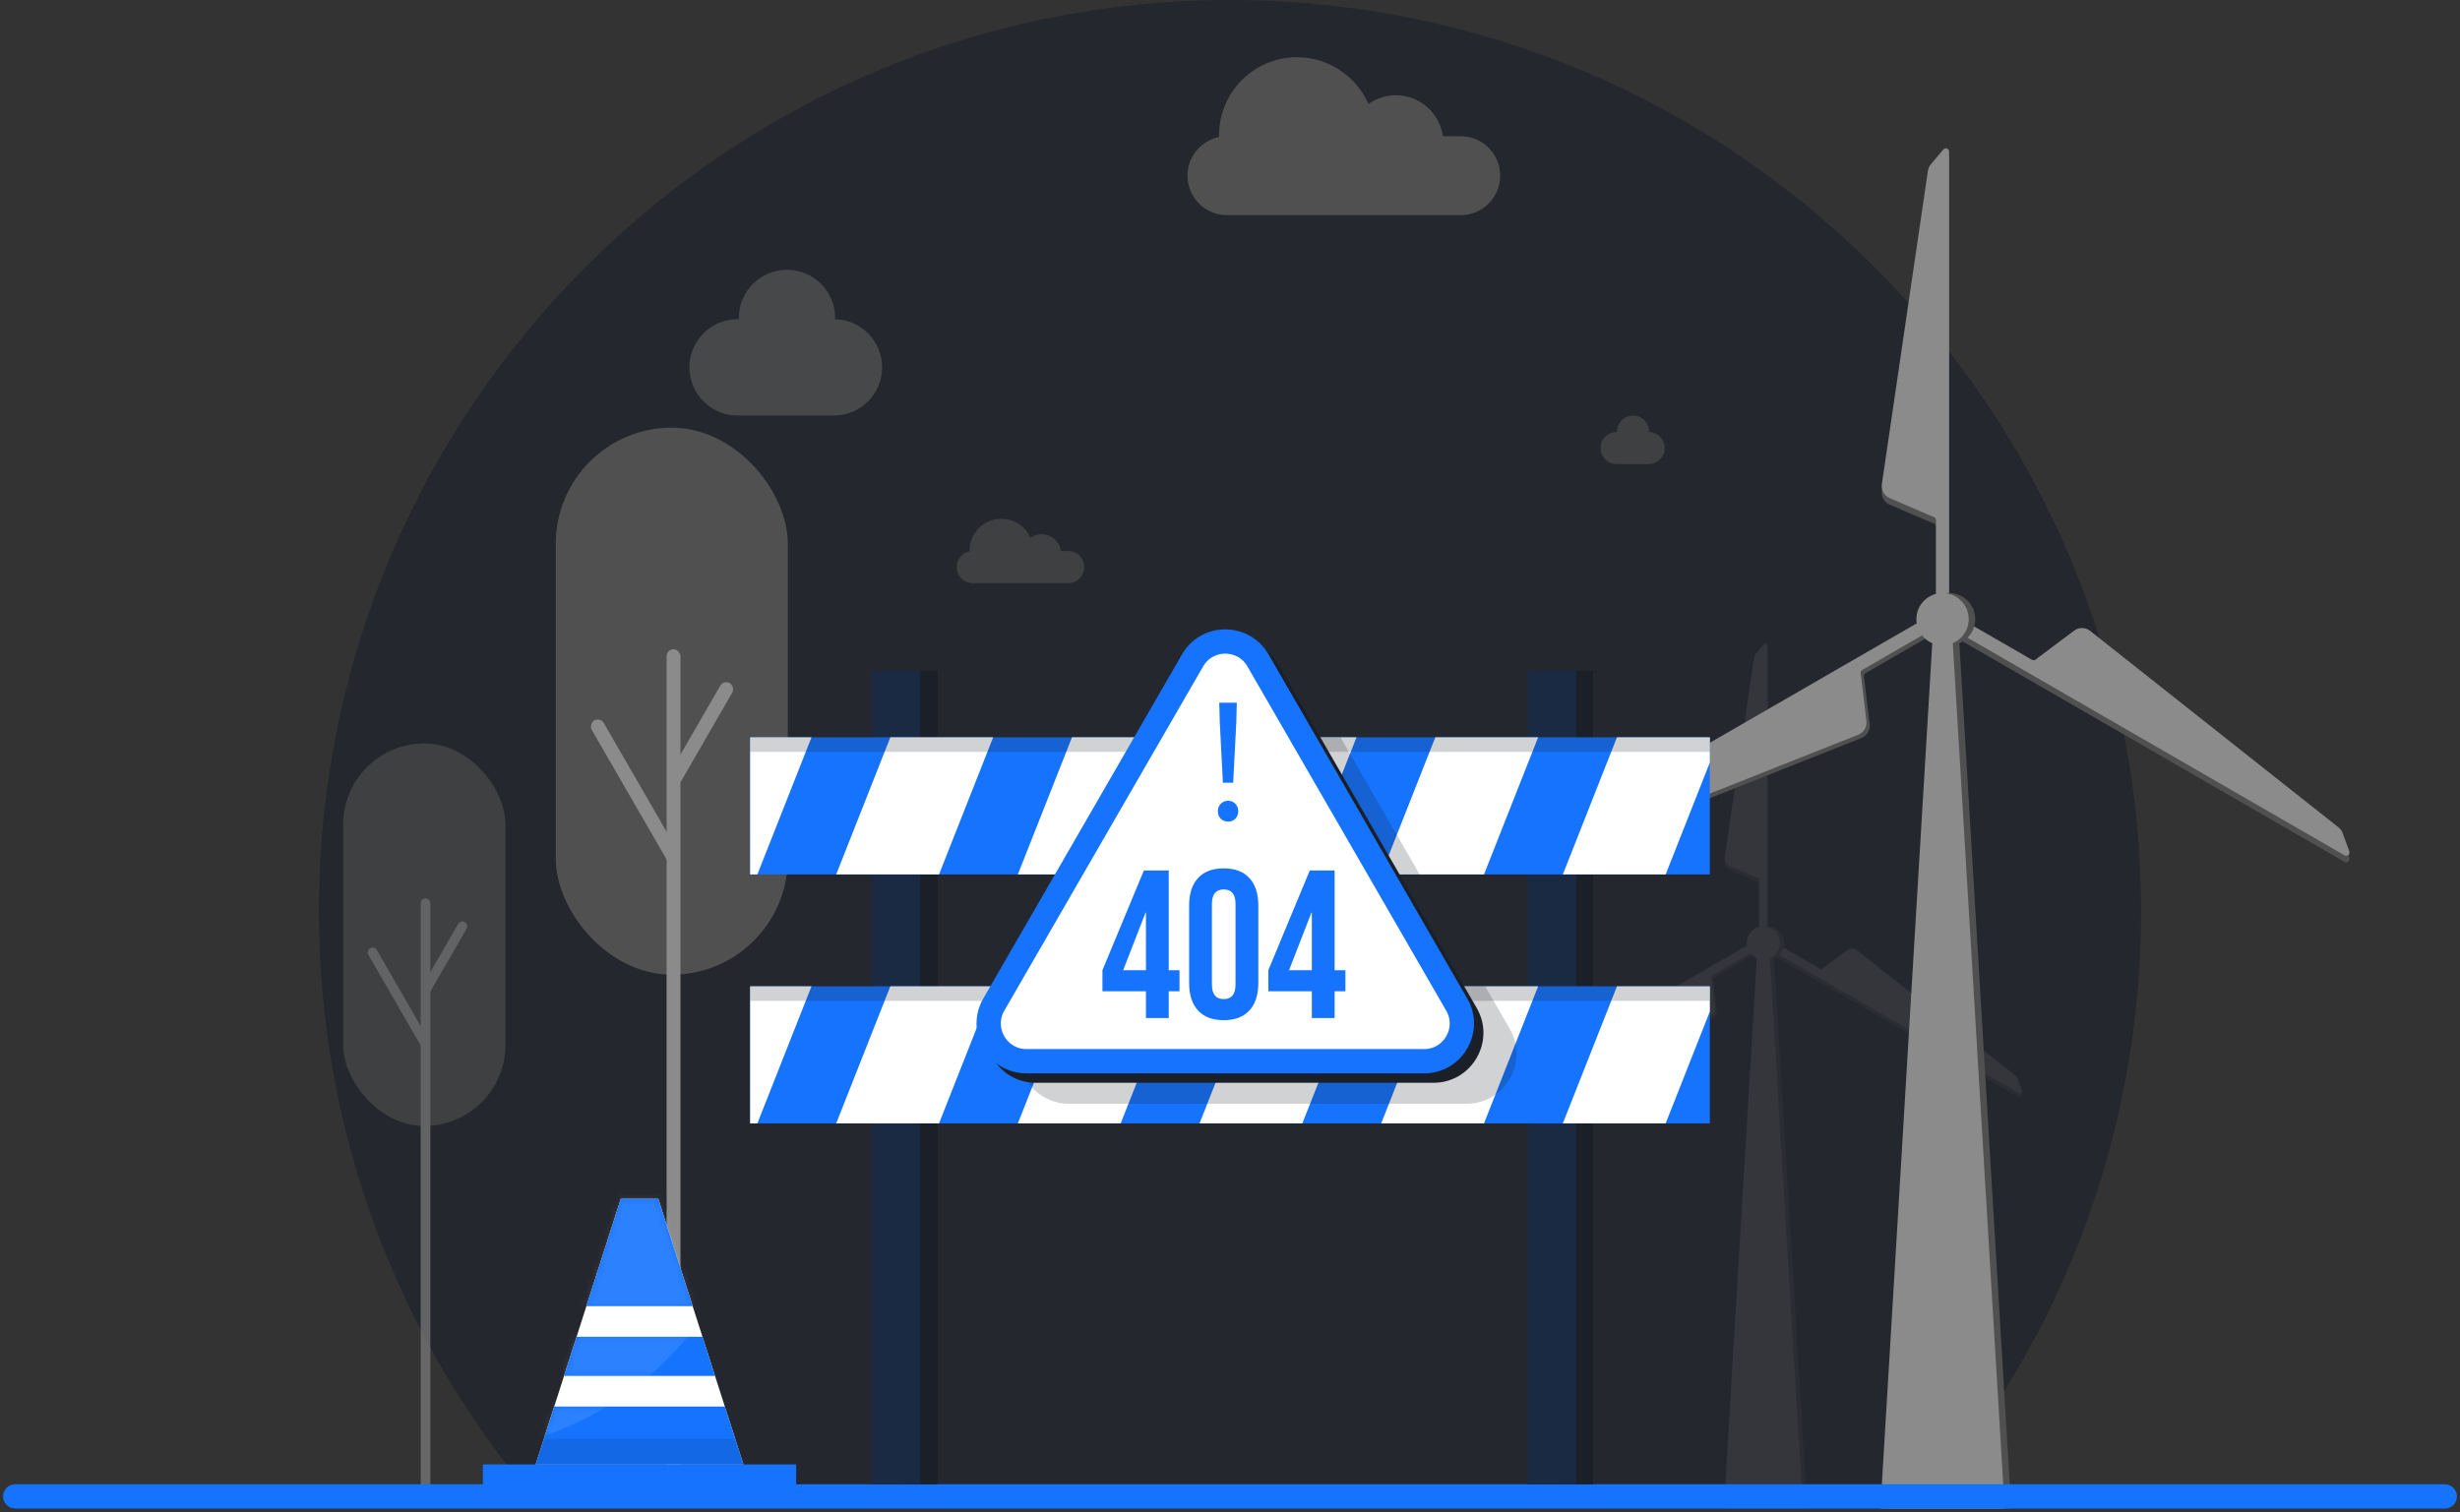 <svg width="405" height="249" viewBox="0 0 405 249" fill="none" xmlns="http://www.w3.org/2000/svg">
<rect x="0" y="0" width="405" height="249" fill="#333333" stroke="none"/>
<path fill-rule="evenodd" clip-rule="evenodd" d="M317.402 246.429C339.307 220.355 352.5 186.718 352.5 150C352.5 67.157 285.343 0 202.5 0C119.657 0 52.5 67.157 52.5 150C52.5 186.718 65.693 220.355 87.598 246.429H317.402Z" fill="#24272E"/>
<g opacity="0.15">
<path fill-rule="evenodd" clip-rule="evenodd" d="M289.079 108.338C288.915 108.533 288.809 108.769 288.772 109.021L283.951 141.836C283.86 142.45 284.195 143.049 284.766 143.294L289.079 145.142C289.146 145.171 289.213 145.194 289.28 145.211C289.463 145.258 289.619 145.408 289.619 145.597V155.72C289.619 156.098 289.925 156.405 290.304 156.405C290.682 156.405 290.988 156.098 290.988 155.72V143.893C290.988 143.89 290.988 143.886 290.988 143.883L290.988 107.007C290.988 106.687 290.59 106.542 290.384 106.786L289.079 108.338Z" fill="#505050"/>
<path fill-rule="evenodd" clip-rule="evenodd" d="M289.079 107.653C288.915 107.848 288.809 108.084 288.772 108.336L283.951 141.151C283.86 141.765 284.195 142.364 284.766 142.609L289.079 144.457C289.146 144.486 289.213 144.508 289.28 144.526C289.463 144.573 289.619 144.723 289.619 144.912V155.035C289.619 155.413 289.925 155.719 290.304 155.719C290.682 155.719 290.988 155.413 290.988 155.035V143.208C290.988 143.205 290.988 143.201 290.988 143.198L290.988 106.322C290.988 106.002 290.59 105.857 290.384 106.101L289.079 107.653Z" fill="#8B8B8B"/>
<path fill-rule="evenodd" clip-rule="evenodd" d="M250.247 180.037C250.498 180.081 250.756 180.055 250.992 179.961L281.821 167.729C282.399 167.5 282.75 166.911 282.676 166.294L282.121 161.634C282.112 161.562 282.098 161.493 282.08 161.426C282.029 161.244 282.081 161.034 282.244 160.94L291.011 155.878C291.339 155.689 291.451 155.27 291.262 154.943C291.073 154.615 290.654 154.503 290.326 154.692L280.082 160.607C280.08 160.608 280.078 160.609 280.076 160.61L273.719 164.28L248.14 179.049C247.863 179.208 247.936 179.626 248.251 179.682L250.247 180.037Z" fill="#505050"/>
<path fill-rule="evenodd" clip-rule="evenodd" d="M249.905 179.694C250.155 179.739 250.413 179.713 250.649 179.619L281.479 167.387C282.056 167.157 282.407 166.568 282.334 165.951L281.778 161.292C281.769 161.22 281.756 161.15 281.737 161.083C281.687 160.901 281.738 160.692 281.902 160.597L290.669 155.536C290.996 155.347 291.108 154.928 290.919 154.6C290.73 154.273 290.311 154.161 289.984 154.35L279.74 160.264C279.738 160.265 279.735 160.267 279.733 160.268L247.797 178.706C247.52 178.866 247.594 179.284 247.908 179.34L249.905 179.694Z" fill="#8B8B8B"/>
<path fill-rule="evenodd" clip-rule="evenodd" d="M332.2 178.385C332.114 178.146 331.962 177.936 331.763 177.778L305.755 157.195C305.267 156.81 304.582 156.8 304.084 157.172L300.327 159.983C300.269 160.027 300.216 160.073 300.167 160.123C300.034 160.258 299.827 160.318 299.664 160.223L290.897 155.162C290.569 154.973 290.15 155.085 289.961 155.413C289.772 155.74 289.884 156.159 290.212 156.348L300.456 162.262C300.458 162.264 300.46 162.265 300.463 162.266L332.399 180.705C332.675 180.864 333.001 180.592 332.892 180.291L332.2 178.385Z" fill="#505050"/>
<path fill-rule="evenodd" clip-rule="evenodd" d="M332.2 177.701C332.114 177.462 331.962 177.251 331.763 177.094L305.755 156.511C305.267 156.125 304.582 156.116 304.084 156.488L300.327 159.299C300.269 159.342 300.216 159.389 300.167 159.438C300.034 159.573 299.827 159.633 299.664 159.539L290.897 154.477C290.569 154.288 290.15 154.4 289.961 154.728C289.772 155.056 289.884 155.474 290.212 155.663L300.455 161.577C300.458 161.579 300.46 161.58 300.463 161.582L332.399 180.02C332.675 180.18 333.001 179.907 332.892 179.607L332.2 177.701Z" fill="#8B8B8B"/>
<path fill-rule="evenodd" clip-rule="evenodd" d="M292.064 157.808C293.042 157.39 293.728 156.419 293.728 155.288C293.728 153.775 292.501 152.549 290.988 152.549C289.475 152.549 288.249 153.775 288.249 155.288C288.249 156.419 288.934 157.39 289.913 157.808L284.482 248.429H297.494L292.064 157.808Z" fill="#505050"/>
<path fill-rule="evenodd" clip-rule="evenodd" d="M291.379 157.808C292.357 157.39 293.043 156.419 293.043 155.288C293.043 153.775 291.816 152.549 290.303 152.549C288.791 152.549 287.564 153.775 287.564 155.288C287.564 156.419 288.25 157.39 289.228 157.808L283.797 248.429H296.81L291.379 157.808Z" fill="#8B8B8B"/>
</g>
<g opacity="0.6">
<rect x="56.5" y="122.429" width="26.714" height="62.997" rx="13.357" fill="#505050"/>
<rect x="69.259" y="147.946" width="1.595" height="98.482" rx="0.797" fill="#8B8B8B"/>
<rect x="75.838" y="151.448" width="1.595" height="13.443" rx="0.797" transform="rotate(30 75.838 151.448)" fill="#8B8B8B"/>
<rect width="1.595" height="18.913" rx="0.797" transform="matrix(0.866 -0.5 -0.5 -0.866 69.701 172.919)" fill="#8B8B8B"/>
</g>
<rect x="91.5" y="70.429" width="38.199" height="90.082" rx="19.1" fill="#505050"/>
<rect x="109.745" y="106.917" width="2.281" height="140.825" rx="1.14" fill="#8B8B8B"/>
<rect x="119.153" y="111.925" width="2.281" height="19.223" rx="1.14" transform="rotate(30 119.153 111.925)" fill="#8B8B8B"/>
<rect width="2.281" height="27.044" rx="1.14" transform="matrix(0.866 -0.5 -0.5 -0.866 110.376 142.627)" fill="#8B8B8B"/>
<path opacity="0.8" fill-rule="evenodd" clip-rule="evenodd" d="M137.5 52.361C137.5 52.43 137.499 52.498 137.497 52.567C141.785 52.673 145.229 56.183 145.229 60.496C145.229 64.809 141.787 68.318 137.5 68.426V68.429H137.304C137.302 68.429 137.299 68.429 137.297 68.429C137.294 68.429 137.291 68.429 137.289 68.429H121.636V68.426C121.568 68.428 121.5 68.429 121.432 68.429C117.051 68.429 113.5 64.877 113.5 60.496C113.5 56.116 117.051 52.564 121.432 52.564C121.501 52.564 121.57 52.565 121.638 52.567C121.636 52.498 121.636 52.43 121.636 52.361C121.636 47.98 125.187 44.429 129.568 44.429C133.949 44.429 137.5 47.98 137.5 52.361Z" fill="#505050"/>
<path opacity="0.6" fill-rule="evenodd" clip-rule="evenodd" d="M271.5 71.073C271.5 71.096 271.5 71.119 271.499 71.141C272.928 71.177 274.076 72.347 274.076 73.785C274.076 75.222 272.929 76.392 271.5 76.428V76.429H271.435C271.434 76.429 271.433 76.429 271.432 76.429C271.431 76.429 271.43 76.429 271.429 76.429H266.212V76.428C266.189 76.428 266.167 76.429 266.144 76.429C264.684 76.429 263.5 75.245 263.5 73.785C263.5 72.324 264.684 71.141 266.144 71.141C266.167 71.141 266.19 71.141 266.213 71.141C266.212 71.119 266.212 71.096 266.212 71.073C266.212 69.612 267.396 68.429 268.856 68.429C270.316 68.429 271.5 69.612 271.5 71.073Z" fill="#505050"/>
<path fill-rule="evenodd" clip-rule="evenodd" d="M200.7 22.257C200.7 15.172 206.443 9.429 213.528 9.429C218.786 9.429 223.304 12.591 225.286 17.118C226.561 16.216 228.117 15.686 229.798 15.686C233.752 15.686 237.02 18.62 237.546 22.429H240.48C244.07 22.429 246.98 25.339 246.98 28.929C246.98 32.519 244.07 35.429 240.48 35.429H202C198.41 35.429 195.5 32.519 195.5 28.929C195.5 25.783 197.735 23.159 200.703 22.558C200.701 22.458 200.7 22.358 200.7 22.257Z" fill="#505050"/>
<path opacity="0.6" fill-rule="evenodd" clip-rule="evenodd" d="M159.621 90.662C159.621 87.772 161.964 85.429 164.854 85.429C166.999 85.429 168.842 86.719 169.65 88.566C170.17 88.198 170.805 87.981 171.491 87.981C173.104 87.981 174.437 89.178 174.652 90.732H175.848C177.313 90.732 178.5 91.919 178.5 93.383C178.5 94.848 177.313 96.035 175.848 96.035H160.152C158.687 96.035 157.5 94.848 157.5 93.383C157.5 92.1 158.412 91.03 159.623 90.784C159.622 90.744 159.621 90.703 159.621 90.662Z" fill="#505050"/>
<path fill-rule="evenodd" clip-rule="evenodd" d="M317.882 28.139C317.625 28.445 317.457 28.817 317.399 29.212L309.818 80.813C309.676 81.78 310.202 82.721 311.1 83.106L317.882 86.013C317.987 86.058 318.093 86.094 318.198 86.121C318.486 86.195 318.731 86.43 318.731 86.727V102.646C318.731 103.24 319.213 103.722 319.808 103.722C320.403 103.722 320.885 103.24 320.885 102.646V84.048C320.885 84.043 320.885 84.038 320.885 84.033L320.885 26.045C320.885 25.543 320.257 25.314 319.934 25.699L317.882 28.139Z" fill="#505050"/>
<path fill-rule="evenodd" clip-rule="evenodd" d="M317.882 27.062C317.625 27.368 317.457 27.739 317.399 28.135L309.818 79.736C309.676 80.703 310.202 81.644 311.1 82.029L317.882 84.936C317.987 84.98 318.093 85.016 318.198 85.044C318.486 85.118 318.731 85.353 318.731 85.65V101.568C318.731 102.163 319.213 102.645 319.808 102.645C320.403 102.645 320.885 102.163 320.885 101.568V82.971C320.885 82.966 320.885 82.961 320.885 82.956L320.885 24.968C320.885 24.466 320.257 24.237 319.934 24.622L317.882 27.062Z" fill="#8B8B8B"/>
<path fill-rule="evenodd" clip-rule="evenodd" d="M256.82 140.884C257.214 140.953 257.619 140.912 257.991 140.765L306.469 121.53C307.378 121.17 307.929 120.243 307.814 119.273L306.94 111.946C306.926 111.833 306.905 111.724 306.876 111.618C306.796 111.332 306.877 111.003 307.135 110.854L320.92 102.895C321.435 102.598 321.612 101.939 321.314 101.424C321.017 100.909 320.358 100.732 319.843 101.03L303.735 110.33C303.732 110.332 303.728 110.334 303.724 110.336L253.506 139.33C253.071 139.581 253.186 140.239 253.681 140.326L256.82 140.884Z" fill="#505050"/>
<path fill-rule="evenodd" clip-rule="evenodd" d="M256.282 140.345C256.675 140.415 257.081 140.374 257.453 140.227L305.931 120.992C306.839 120.632 307.391 119.705 307.275 118.735L306.402 111.408C306.388 111.295 306.366 111.186 306.337 111.08C306.258 110.794 306.339 110.465 306.596 110.316L320.382 102.357C320.897 102.06 321.073 101.401 320.776 100.886C320.479 100.371 319.82 100.194 319.305 100.492L303.197 109.792C303.193 109.794 303.19 109.796 303.186 109.798L252.967 138.792C252.532 139.043 252.648 139.7 253.142 139.788L256.282 140.345Z" fill="#8B8B8B"/>
<path fill-rule="evenodd" clip-rule="evenodd" d="M385.689 138.287C385.553 137.911 385.315 137.58 385.001 137.332L344.104 104.966C343.338 104.359 342.26 104.345 341.477 104.93L335.569 109.35C335.478 109.418 335.394 109.492 335.317 109.57C335.109 109.782 334.783 109.876 334.526 109.728L320.74 101.769C320.225 101.471 319.567 101.648 319.269 102.163C318.972 102.678 319.148 103.336 319.663 103.634L335.77 112.933C335.774 112.935 335.778 112.938 335.782 112.94L386.001 141.934C386.436 142.185 386.948 141.756 386.776 141.284L385.689 138.287Z" fill="#505050"/>
<path fill-rule="evenodd" clip-rule="evenodd" d="M385.689 137.21C385.553 136.834 385.315 136.504 385.001 136.255L344.104 103.889C343.338 103.283 342.26 103.268 341.477 103.853L335.569 108.274C335.478 108.342 335.394 108.415 335.317 108.493C335.109 108.705 334.783 108.8 334.526 108.651L320.74 100.692C320.225 100.394 319.567 100.571 319.269 101.086C318.972 101.601 319.148 102.26 319.663 102.557L335.77 111.856C335.774 111.859 335.778 111.861 335.782 111.863L386.001 140.857C386.436 141.108 386.948 140.68 386.776 140.207L385.689 137.21Z" fill="#8B8B8B"/>
<path fill-rule="evenodd" clip-rule="evenodd" d="M322.576 105.93C324.114 105.273 325.192 103.746 325.192 101.967C325.192 99.588 323.264 97.66 320.885 97.66C318.506 97.66 316.577 99.588 316.577 101.967C316.577 103.746 317.655 105.273 319.193 105.93L310.654 248.429H331.115L322.576 105.93Z" fill="#505050"/>
<path fill-rule="evenodd" clip-rule="evenodd" d="M321.499 105.93C323.037 105.273 324.115 103.746 324.115 101.967C324.115 99.588 322.187 97.66 319.808 97.66C317.429 97.66 315.5 99.588 315.5 101.967C315.5 103.746 316.578 105.273 318.116 105.93L309.577 248.429H330.038L321.499 105.93Z" fill="#8B8B8B"/>
<path d="M102.205 197.429H108.372L122.387 241.157H88.189L102.205 197.429Z" fill="white"/>
<path fill-rule="evenodd" clip-rule="evenodd" d="M102.205 197.429H108.372L114.032 215.088H96.545L102.205 197.429ZM94.928 220.134L92.861 226.581H117.715L115.649 220.134H94.928ZM91.244 231.626H119.332L122.387 241.157H88.189L91.244 231.626Z" fill="#1573FE"/>
<rect x="79.5" y="241.157" width="51.577" height="3.924" fill="#1573FE"/>
<path fill-rule="evenodd" clip-rule="evenodd" d="M88.189 241.157L89.537 236.952H121.039L122.387 241.157L88.189 241.157Z" fill="black" fill-opacity="0.1"/>
<mask id="mask0_833_545" style="mask-type:alpha" maskUnits="userSpaceOnUse" x="79" y="197" width="53" height="49">
<path fill-rule="evenodd" clip-rule="evenodd" d="M102.205 197.429H108.372L114.032 215.088H96.545L102.205 197.429ZM94.928 220.134L92.861 226.581H117.715L115.649 220.134H94.928ZM91.244 231.626H119.332L122.387 241.157H88.189L91.244 231.626Z" fill="#2F63FF"/>
<rect x="79.5" y="241.157" width="51.577" height="3.924" fill="#2F63FF"/>
<path fill-rule="evenodd" clip-rule="evenodd" d="M88.189 241.157L89.537 236.952H121.039L122.387 241.157L88.189 241.157Z" fill="black" fill-opacity="0.2"/>
</mask>
<g mask="url(#mask0_833_545)">
<circle cx="72.773" cy="186.777" r="52.417" fill="white" fill-opacity="0.1"/>
</g>
<path fill-rule="evenodd" clip-rule="evenodd" d="M0.5 246.429C0.5 245.324 1.395 244.429 2.5 244.429H402.5C403.605 244.429 404.5 245.324 404.5 246.429C404.5 247.533 403.605 248.429 402.5 248.429H2.5C1.395 248.429 0.5 247.533 0.5 246.429Z" fill="#1573FE"/>
<rect x="148.714" y="110.429" width="5.643" height="134" fill="#1B2028"/>
<rect x="143.5" y="110.429" width="8" height="134" fill="#1A2A42"/>
<rect x="256.643" y="110.429" width="5.643" height="134" fill="#1B2028"/>
<rect x="251.5" y="110.429" width="8" height="134" fill="#1A2A42"/>
<rect x="123.5" y="121.429" width="158" height="22.571" fill="#1573FE"/>
<path fill-rule="evenodd" clip-rule="evenodd" d="M281.5 125.567V121.429H266.205L257.295 144H274.224L281.5 125.567ZM236.298 121.429H253.226L244.317 144H227.388L236.298 121.429ZM223.319 121.429H206.391L197.481 144H214.409L223.319 121.429ZM176.483 121.429H193.412L184.502 144H167.574L176.483 121.429ZM163.505 121.429H146.576L137.667 144H154.595L163.505 121.429ZM123.5 121.429H133.598L124.688 144H123.5V121.429Z" fill="white"/>
<path opacity="0.2" fill-rule="evenodd" clip-rule="evenodd" d="M185.72 144L198.752 121.429H220.691L233.723 144H185.72Z" fill="#1B2028"/>
<rect opacity="0.2" x="123.5" y="121.429" width="158" height="2.39" fill="#1B2028"/>
<rect x="123.5" y="162.429" width="158" height="22.571" fill="#1573FE"/>
<path fill-rule="evenodd" clip-rule="evenodd" d="M281.5 166.567V162.429H266.205L257.295 185H274.224L281.5 166.567ZM236.298 162.429H253.226L244.317 185H227.388L236.298 162.429ZM223.319 162.429H206.391L197.481 185H214.409L223.319 162.429ZM176.483 162.429H193.412L184.502 185H167.574L176.483 162.429ZM163.505 162.429H146.576L137.667 185H154.595L163.505 162.429ZM123.5 162.429H133.598L124.688 185H123.5V162.429Z" fill="white"/>
<path opacity="0.2" fill-rule="evenodd" clip-rule="evenodd" d="M244.517 162.429L248.564 169.438C251.726 174.914 247.773 181.761 241.449 181.761H175.994C169.67 181.761 165.717 174.914 168.879 169.438L172.926 162.429H244.517Z" fill="#1B2028"/>
<rect opacity="0.2" x="123.5" y="162.429" width="158" height="2.39" fill="#1B2028"/>
<path d="M196.156 109.301C199.318 103.824 207.223 103.824 210.385 109.301L243.113 165.987C246.275 171.464 242.322 178.31 235.998 178.31H170.543C164.219 178.31 160.266 171.464 163.428 165.987L196.156 109.301Z" fill="#1B2028"/>
<path d="M196.339 108.752C198.731 104.608 204.712 104.608 207.104 108.752L239.831 165.438C242.224 169.581 239.233 174.761 234.449 174.761H168.994C164.209 174.761 161.219 169.581 163.611 165.438L196.339 108.752Z" fill="white" stroke="#1573FE" stroke-width="4"/>
<path d="M188.662 163.243H181.5V159.771L188.321 143.347H192.414V159.771H194.188V163.243H192.414V167.653H188.662V163.243ZM188.662 159.771V150.292H188.594L184.911 159.771H188.662Z" fill="#1573FE"/>
<path d="M201.466 168C199.624 168 198.214 167.468 197.237 166.403C196.259 165.338 195.77 163.833 195.77 161.889V149.111C195.77 147.167 196.259 145.662 197.237 144.597C198.214 143.532 199.624 143 201.466 143C203.308 143 204.717 143.532 205.695 144.597C206.673 145.662 207.162 147.167 207.162 149.111V161.889C207.162 163.833 206.673 165.338 205.695 166.403C204.717 167.468 203.308 168 201.466 168ZM201.466 164.528C202.762 164.528 203.41 163.729 203.41 162.132V148.868C203.41 147.271 202.762 146.472 201.466 146.472C200.17 146.472 199.522 147.271 199.522 148.868V162.132C199.522 163.729 200.17 164.528 201.466 164.528Z" fill="#1573FE"/>
<path d="M215.975 163.243H208.812V159.771L215.634 143.347H219.726V159.771H221.5V163.243H219.726V167.653H215.975V163.243ZM215.975 159.771V150.292H215.906L212.223 159.771H215.975Z" fill="#1573FE"/>
<path d="M201.332 128.903H203.022L203.542 118.815L203.62 115.721H200.734L200.812 118.815L201.332 128.903ZM202.19 135.299C203.1 135.299 203.854 134.649 203.854 133.609C203.854 132.569 203.1 131.867 202.19 131.867C201.254 131.867 200.5 132.569 200.5 133.609C200.5 134.649 201.254 135.299 202.19 135.299Z" fill="#1573FE"/>
</svg>
